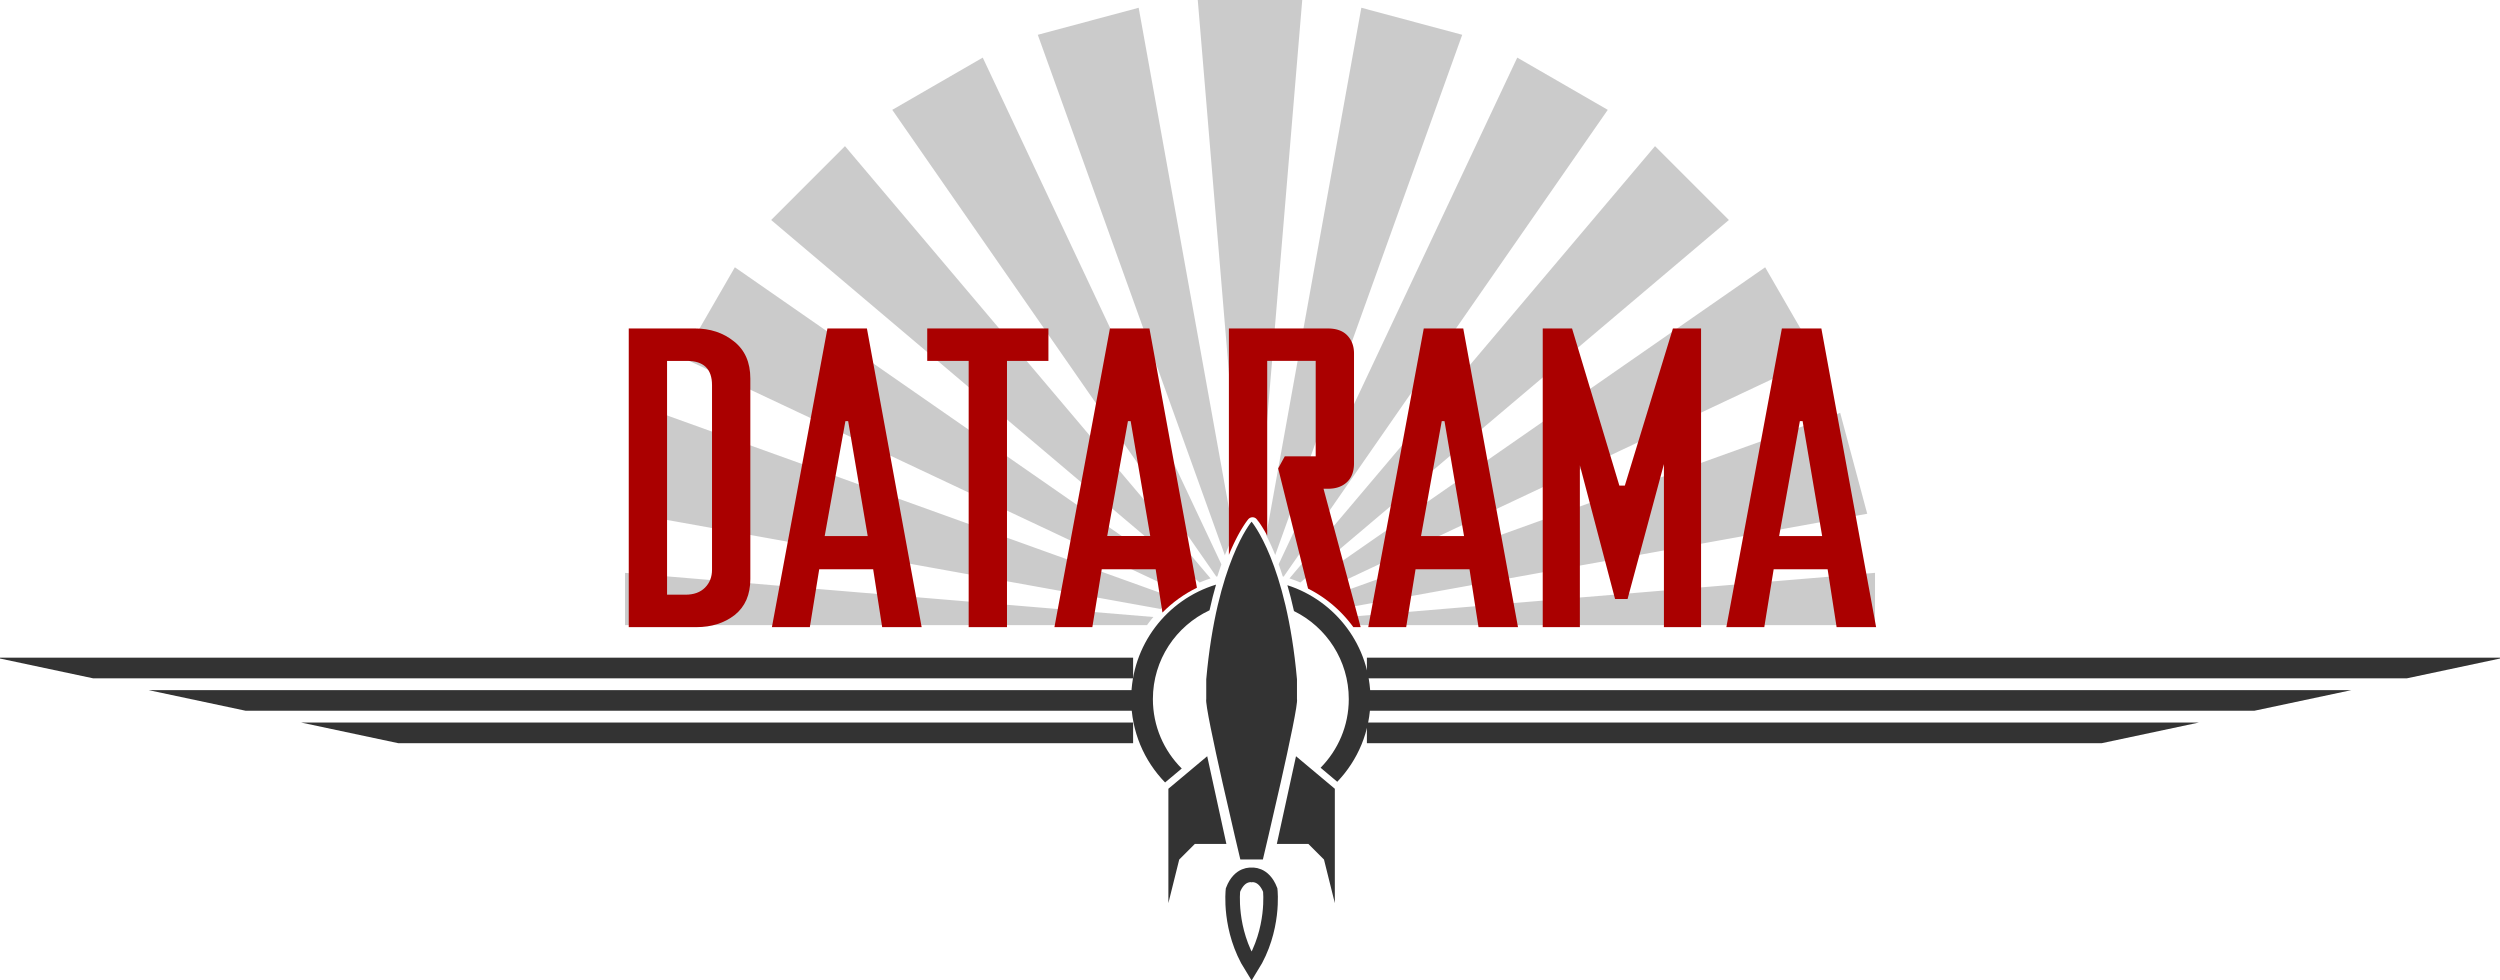 <?xml version="1.0" encoding="UTF-8" standalone="no"?>
<!-- Created with Inkscape (http://www.inkscape.org/) -->

<svg
   xmlns:dc="http://purl.org/dc/elements/1.1/"
   xmlns:cc="http://creativecommons.org/ns#"
   xmlns:rdf="http://www.w3.org/1999/02/22-rdf-syntax-ns#"
   xmlns:svg="http://www.w3.org/2000/svg"
   xmlns="http://www.w3.org/2000/svg"
   xmlns:sodipodi="http://sodipodi.sourceforge.net/DTD/sodipodi-0.dtd"
   xmlns:inkscape="http://www.inkscape.org/namespaces/inkscape"
   width="380"
   height="148.98"
   id="svg5520"
   version="1.1"
   inkscape:version="0.48.5 r10040"
   sodipodi:docname="DATARAMA.svg">
  <defs
     id="defs5522" />
  <sodipodi:namedview
     id="base"
     pagecolor="#ffffff"
     bordercolor="#666666"
     borderopacity="1.0"
     inkscape:pageopacity="0.0"
     inkscape:pageshadow="2"
     inkscape:zoom="1"
     inkscape:cx="257.21742"
     inkscape:cy="66.780611"
     inkscape:document-units="px"
     inkscape:current-layer="layer1"
     showgrid="false"
     fit-margin-top="0"
     fit-margin-left="0"
     fit-margin-right="0"
     fit-margin-bottom="0"
     inkscape:window-width="1920"
     inkscape:window-height="1178"
     inkscape:window-x="0"
     inkscape:window-y="22"
     inkscape:window-maximized="0"
     inkscape:showpageshadow="false"
     showborder="true"
     inkscape:snap-page="true" />
  <g
     inkscape:label="Layer 1"
     inkscape:groupmode="layer"
     id="layer1"
     transform="translate(-385,-366.936)">
    <path
       inkscape:connector-curvature="0"
       style="opacity:0.25;fill:#333333;fill-opacity:1;stroke:none"
       d="m 567.06,366.933 6.633,79.409 c 0.348,-0.524 0.566,-0.776 0.566,-0.776 a 0.99,0.991 0 0 1 0.615,-0.343 0.99,0.991 0 0 1 0.888,0.343 c 0,0 0.205,0.243 0.545,0.755 l 6.633,-79.388 -15.88,0 z m -8.981,1.181 -15.335,4.111 28.433,79.109 c 0.023,-0.057 0.047,-0.119 0.07,-0.175 0.454,-1.124 0.897,-2.066 1.3,-2.838 L 558.079,368.115 z m 33.843,0 -14.461,80.178 c 0.407,0.777 0.853,1.729 1.314,2.866 0.019,0.047 0.037,0.099 0.056,0.147 l 28.426,-79.081 -15.335,-4.111 z m -57.544,7.578 -13.755,7.942 49.261,70.95 c 0.053,-0.015 0.107,-0.028 0.161,-0.042 0.201,-0.641 0.405,-1.254 0.608,-1.825 l -36.275,-77.025 z m 81.245,0 -36.268,77.004 c 0.207,0.581 0.417,1.199 0.622,1.853 0.046,0.012 0.094,0.022 0.14,0.035 l 49.261,-70.95 -13.755,-7.942 z m -102.185,13.457 -11.225,11.227 65.134,55.102 c 0.539,-0.234 1.093,-0.437 1.657,-0.622 L 513.437,389.15 z m 123.125,0 -55.566,65.707 c 0.564,0.185 1.117,0.388 1.657,0.622 l 65.134,-55.102 -11.225,-11.227 z m -139.865,18.414 -7.94,13.758 75.758,35.688 c 0.592,-0.385 1.204,-0.743 1.838,-1.063 l -69.656,-48.384 z m 156.605,0 -69.656,48.384 c 0.634,0.32 1.247,0.677 1.838,1.063 l 75.758,-35.688 -7.94,-13.758 z m -168.011,22.126 -4.11,15.338 80.245,14.478 c 0.621,-0.619 1.284,-1.19 1.985,-1.72 l -78.121,-28.096 z m 179.418,0 -78.121,28.096 c 0.701,0.53 1.364,1.101 1.985,1.72 l 80.245,-14.478 -4.11,-15.338 z m -184.709,24.321 0,7.942 79.351,0 c 0.303,-0.424 0.622,-0.833 0.958,-1.23 l -80.308,-6.711 z m 190,0 -80.308,6.711 c 0.336,0.397 0.654,0.806 0.958,1.23 l 79.351,0 0,-7.942 z"
       id="path3025-1" />
    <g
       id="g4315"
       transform="matrix(3.645,0,0,0.224,-3232.441,271.802)">
      <path
         inkscape:connector-curvature="0"
         style="color:#000000;fill:#333333;fill-opacity:1;fill-rule:nonzero;stroke:none;marker:none;visibility:visible;display:inline;overflow:visible;enable-background:accumulate"
         d="m 663.844,871 66.344,14 710.957,0 0,-14 z m 104.25,22 66.375,14 606.676,0 0,-14 z m 104.281,22 66.344,14 502.426,0 0,-14 z"
         id="rect4102-3-5"
         transform="matrix(0.061,0,0,1,951.781,0)"
         sodipodi:nodetypes="ccccccccccccccc" />
    </g>
    <g
       id="g4315-7"
       transform="matrix(-3.645,0,0,0.224,4382.441,271.802)"
       inkscape:transform-center-x="-248.07808">
      <path
         transform="matrix(0.061,0,0,1,951.781,0)"
         inkscape:connector-curvature="0"
         style="color:#000000;fill:#333333;fill-opacity:1;fill-rule:nonzero;stroke:none;marker:none;visibility:visible;display:inline;overflow:visible;enable-background:accumulate"
         d="m 663.844,871 66.344,14 710.957,0 0,-14 z m 104.25,22 66.375,14 606.676,0 0,-14 z m 104.281,22 66.344,14 502.426,0 0,-14 z"
         id="rect4102-3-5-9"
         sodipodi:nodetypes="ccccccccccccccc" />
    </g>
    <g
       transform="matrix(0.224,0,0,0.224,331.88,271.802)"
       style="font-size:265.283px;font-style:normal;font-variant:normal;font-weight:100;font-stretch:normal;text-align:start;line-height:125%;letter-spacing:0px;word-spacing:0px;writing-mode:lr-tb;text-anchor:start;fill:#aa0000;fill-opacity:1;stroke:none;font-family:Agency;-inkscape-font-specification:Agency Thin"
       id="text4232">
      <path
         inkscape:connector-curvature="0"
         d="m 663.793,850.262 0,-202.676 44.833,0 c 10.434,2e-4 19.277,2.918 26.528,8.754 7.428,5.836 11.142,14.237 11.142,25.202 l 0,136.09 c -10e-5,10.611 -3.537,18.747 -10.611,24.406 -7.074,5.483 -15.74,8.224 -25.998,8.224 l -45.894,0 m 25.998,-180.658 0,158.639 12.468,0 c 5.659,2e-5 10.081,-1.592 13.264,-4.775 3.183,-3.183 4.775,-7.251 4.775,-12.203 l 0,-125.214 c -7e-5,-10.965 -5.659,-16.447 -16.978,-16.448 l -13.529,0"
         id="path3290"
         style="fill:#aa0000" />
      <path
         inkscape:connector-curvature="0"
         d="m 862.544,850.262 -26.794,0 -6.102,-39.262 -36.609,0 -6.367,39.262 -25.732,0 37.67,-202.676 26.794,0 37.14,202.676 m -36.609,-61.811 -13.264,-77.993 -1.857,0 -14.06,77.993 29.181,0"
         style="fill:#aa0000"
         id="path3292" />
      <path
         inkscape:connector-curvature="0"
         d="m 920.454,669.604 0,180.658 -25.998,0 0,-180.658 -28.12,0 0,-22.018 82.238,0 0,22.018 -28.12,0"
         style="fill:#aa0000"
         id="path3294" />
      <path
         inkscape:connector-curvature="0"
         style="fill:#aa0000"
         d="M 990.312,647.594 952.656,850.25 l 25.719,0 6.375,-39.25 36.594,0 4.594,29.375 c 6.758,-6.857 14.655,-12.582 23.406,-16.844 l -32.219,-175.938 -26.812,0 z m 12.219,62.875 1.844,0 13.281,77.969 -29.187,0 14.062,-77.969 z"
         id="path3296" />
      <path
         inkscape:connector-curvature="0"
         style="fill:#aa0000"
         d="m 1071.031,647.594 0,153.594 c 6.839,-16.677 13.063,-24.031 13.063,-24.031 a 3.889,3.889 0 0 1 2.406,-1.406 3.889,3.889 0 0 1 3.5,1.312 c 0,0 2.96,3.521 7.031,11.125 l 0,-118.594 32.906,0 0,64.75 -20.969,0 -4.5,8.219 20.281,81.531 c 12.222,6.157 22.742,15.175 30.719,26.156 l 4.969,0 -25.188,-93.906 3.188,0 c 5.129,10e-5 9.285,-1.42 12.469,-4.25 3.36,-3.006 5.031,-7.341 5.031,-13 l 0,-74.531 c -10e-5,-4.952 -1.494,-9.004 -4.5,-12.188 -3.007,-3.183 -7.445,-4.781 -13.281,-4.781 l -67.125,0 z"
         id="path3298" />
      <path
         inkscape:connector-curvature="0"
         d="m 1267.204,850.262 -26.794,0 -6.101,-39.262 -36.609,0 -6.367,39.262 -25.733,0 37.67,-202.676 26.794,0 37.14,202.676 m -36.609,-61.811 -13.264,-77.993 -1.857,0 -14.06,77.993 29.181,0"
         style="fill:#aa0000"
         id="path3300" />
      <path
         inkscape:connector-curvature="0"
         d="m 1333.073,831.161 -23.875,-90.727 0,109.827 -25.202,0 0,-202.676 19.896,0 32.099,106.644 3.714,0 32.63,-106.644 19.1,0 0,202.676 -25.202,0 0,-110.623 -24.671,91.523 -8.489,0"
         style="fill:#aa0000"
         id="path3302" />
      <path
         inkscape:connector-curvature="0"
         d="m 1510.207,850.262 -26.794,0 -6.101,-39.262 -36.609,0 -6.367,39.262 -25.733,0 37.67,-202.676 26.794,0 37.14,202.676 m -36.609,-61.811 -13.264,-77.993 -1.857,0 -14.06,77.993 29.181,0"
         style="fill:#aa0000"
         id="path3304" />
    </g>
    <g
       id="g4464"
       transform="matrix(0.471,0,0,0.471,248.304,405.609)">
      <path
         sodipodi:nodetypes="ccccc"
         inkscape:connector-curvature="0"
         d="m 688.125,205.125 c 0,0 -1.486,12.75 6.014,24.75 7.5,-12 6.014,-24.75 6.014,-24.75 -2.125,-5.5 -6.014,-4.875 -6.014,-4.875 0,0 -3.889,-0.625 -6.014,4.875 z"
         style="fill:none;stroke:#333333;stroke-width:4.7;stroke-linecap:butt;stroke-linejoin:miter;stroke-miterlimit:4;stroke-opacity:1;stroke-dasharray:none"
         id="path3082-8" />
      <path
         style="fill:#333333;fill-opacity:1;stroke:none"
         d="m 694.125,86.25 c 0,0 -11.25,13.125 -14.625,50.875 l 0,6.375 c -0.707,2.652 11,51.75 11,51.75 l 3.625,0 3.656,0 c 0,0 11.707,-49.098 11,-51.75 l 0,-6.375 C 705.406,99.375 694.125,86.25 694.125,86.25 z m -11.469,20.312 c -15.841,4.814 -27.375,19.521 -27.375,36.938 0,10.464 4.182,19.949 10.938,26.906 l 5.375,-4.5 c -5.753,-5.729 -9.312,-13.645 -9.312,-22.406 0,-12.695 7.49,-23.624 18.281,-28.656 0.661,-3.026 1.369,-5.765 2.094,-8.281 z m 23.031,0.188 c 0.727,2.537 1.465,5.293 2.125,8.344 10.482,5.152 17.688,15.944 17.688,28.406 0,8.634 -3.479,16.448 -9.094,22.156 l 5.375,4.531 C 728.418,163.251 732.5,153.853 732.5,143.5 c 0,-17.198 -11.271,-31.751 -26.812,-36.75 z m -25.875,55.188 -12.531,10.5 0,36.906 3.5,-14.062 5.031,-5.031 10.188,0 -6.188,-28.312 z m 28.656,0 -6.188,28.312 10.188,0 5.031,5.031 3.5,14.062 0,-36.906 -12.531,-10.5 z"
         id="path4126"
         inkscape:connector-curvature="0" />
    </g>
  </g>
</svg>
